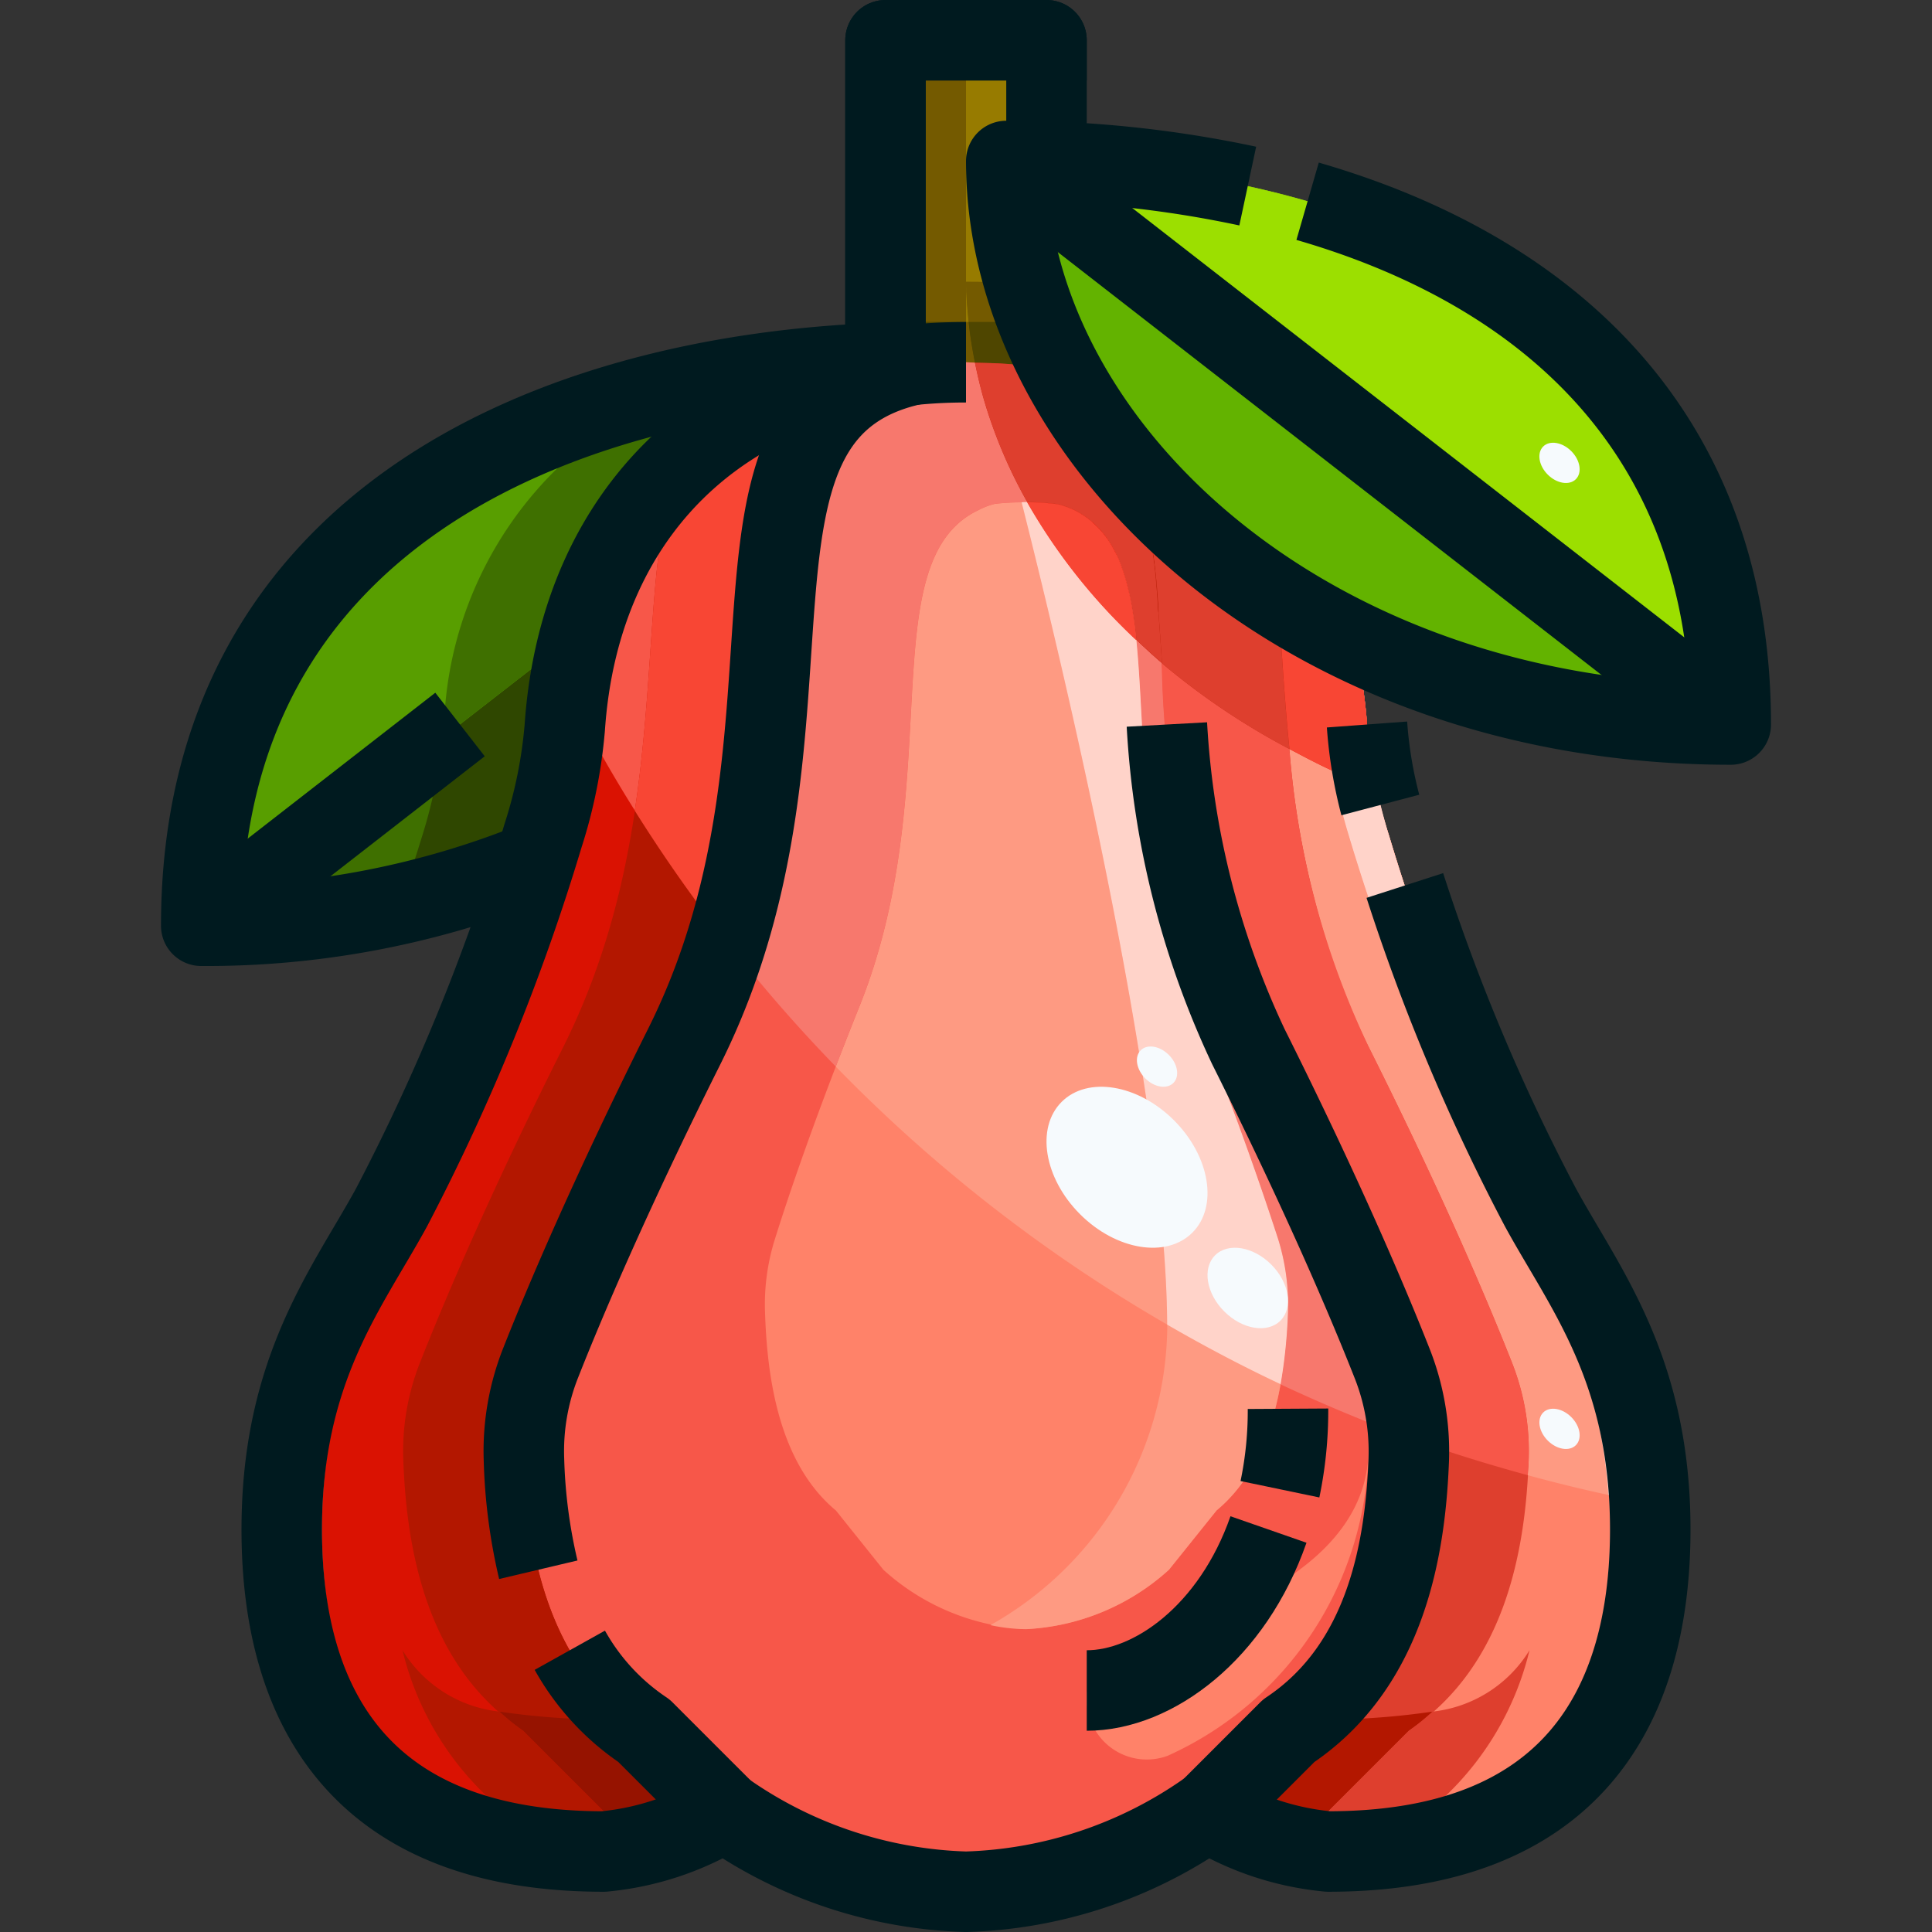 <svg xmlns="http://www.w3.org/2000/svg" viewBox="0 0 48 48"><rect x="0" y="0" width="48" height="48" fill="#333333" stroke="none"/><defs><style>.cls-1{fill:#745a00;}.cls-2{fill:#977b00;}.cls-3{fill:#3f7000;}.cls-4{fill:#589e00;}.cls-5{fill:#ff8269;}.cls-6{fill:#da1202;}.cls-7{fill:#f75749;}.cls-8{fill:#8bc808;}.cls-9{fill:#4f4600;}.cls-10{fill:#b31700;}.cls-11{fill:#fe9a82;}.cls-12{fill:#de3f2e;}.cls-13{fill:#961300;}.cls-14{fill:#2f4700;}.cls-15{fill:#f84634;}.cls-16{fill:#f7786d;}.cls-17{fill:#ffb3a1;}.cls-18{fill:#ffd3c9;}.cls-19{fill:#63b300;}.cls-20{fill:#9cdf00;}.cls-21{fill:#f6fafd;}.cls-22{fill:none;stroke:#001a1f;stroke-linejoin:round;stroke-width:2px;}</style></defs><title>06-rose apple</title><g id="_06-rose_apple" data-name="06-rose apple"><rect class="cls-1" x="22" y="1" width="4" height="9"/><path class="cls-2" d="M26,1V9.15c-.22-.03-.44-.06-.67-.08A11.486,11.486,0,0,0,24,9c-.45,0-.88.02-1.31.06L22,9.15V1Z"/><path class="cls-3" d="M5,23,23,9C23,16,15.59,23,5,23Z"/><path class="cls-4" d="M23,9,5,23C5,12.5,14.53,9,23,9Z"/><path class="cls-5" d="M38.27,30C39.36,32,41,34,41,38c0,4.42-1.97,8-8,8a6.878,6.878,0,0,1-2.99-1l2-2c2.45-1.63,2.9-4.6,2.99-6.72a6.155,6.155,0,0,0-.42-2.44c-.57-1.42-1.7-4.11-3.57-7.84C27.25,18.49,30.55,10.98,26,9.26V9.15c4.63.73,7.64,4.05,7.97,8.92a11.778,11.778,0,0,0,.54,2.69A52.572,52.572,0,0,0,38.27,30Z"/><path class="cls-6" d="M22,9.15v.12c-4.54,1.72-1.25,9.22-5,16.73-1.87,3.73-3,6.42-3.56,7.84a5.983,5.983,0,0,0-.42,2.44c.08,2.12.53,5.09,2.98,6.72l2,2a7.008,7.008,0,0,1-3,1c-6.03,0-8-3.58-8-8,0-4,1.64-6,2.73-8a52.572,52.572,0,0,0,3.76-9.24,11.778,11.778,0,0,0,.54-2.69C14.36,13.2,17.37,9.88,22,9.15Z"/><path class="cls-7" d="M26,9.26c4.55,1.72,1.25,9.23,5.01,16.74,1.87,3.73,3,6.42,3.57,7.84A6.155,6.155,0,0,1,35,36.28c-.09,2.12-.54,5.09-2.99,6.72l-2,2H30a10.962,10.962,0,0,1-6,2,10.962,10.962,0,0,1-6-2l-2-2c-2.45-1.63-2.9-4.6-2.98-6.72a5.983,5.983,0,0,1,.42-2.44C14,32.42,15.13,29.73,17,26c3.75-7.51.46-15.01,5-16.73a3.481,3.481,0,0,1,.69-.21C23.12,9.02,23.55,9,24,9a11.486,11.486,0,0,1,1.33.07A4.068,4.068,0,0,1,26,9.26Z"/><path class="cls-4" d="M25,4,43,18C32.41,18,25,11,25,4Z"/><path class="cls-8" d="M25,4c8.47,0,18,3.5,18,14Z"/><path class="cls-3" d="M5,23,23,9C23,16,15.59,23,5,23Z"/><path class="cls-4" d="M23,9,5,23C5,12.5,14.53,9,23,9Z"/><rect class="cls-1" x="22" y="1" width="4" height="9"/><rect class="cls-2" x="24" y="1" width="2" height="9"/><rect class="cls-1" x="24" y="8" width="2" height="2"/><rect class="cls-9" x="22" y="8" width="2" height="2"/><path class="cls-5" d="M38.27,30C39.36,32,41,34,41,38c0,4.42-1.97,8-8,8a6.878,6.878,0,0,1-2.99-1l2-2c2.45-1.63,2.9-4.6,2.99-6.72a6.155,6.155,0,0,0-.42-2.44c-.57-1.42-1.7-4.11-3.57-7.84C27.25,18.49,30.55,10.98,26,9.26V9.15c4.63.73,7.64,4.05,7.97,8.92a11.778,11.778,0,0,0,.54,2.69A52.572,52.572,0,0,0,38.27,30Z"/><path class="cls-6" d="M22,9.15v.12c-4.54,1.72-1.25,9.22-5,16.73-1.87,3.73-3,6.42-3.56,7.84a5.983,5.983,0,0,0-.42,2.44c.08,2.12.53,5.09,2.98,6.72l2,2a7.008,7.008,0,0,1-3,1c-6.03,0-8-3.58-8-8,0-4,1.64-6,2.73-8a52.572,52.572,0,0,0,3.76-9.24,11.778,11.778,0,0,0,.54-2.69C14.36,13.2,17.37,9.88,22,9.15Z"/><path class="cls-7" d="M26,9.26c4.55,1.72,1.25,9.23,5.01,16.74,1.87,3.73,3,6.42,3.57,7.84A6.155,6.155,0,0,1,35,36.28c-.09,2.12-.54,5.09-2.99,6.72l-2,2H30a10.962,10.962,0,0,1-6,2,10.962,10.962,0,0,1-6-2l-2-2c-2.45-1.63-2.9-4.6-2.98-6.72a5.983,5.983,0,0,1,.42-2.44C14,32.42,15.13,29.73,17,26c3.75-7.51.46-15.01,5-16.73a3.481,3.481,0,0,1,.69-.21C23.12,9.02,23.55,9,24,9a11.486,11.486,0,0,1,1.33.07A4.068,4.068,0,0,1,26,9.26Z"/><path class="cls-5" d="M29.639,25c-2.223-5.534-.272-11.067-2.962-12.335a2.1,2.1,0,0,0-.4-.14,5.459,5.459,0,0,0-.787-.051,6.545,6.545,0,0,0-.774.044,1.743,1.743,0,0,0-.408.155C21.627,13.94,23.573,19.466,21.355,25c-1.105,2.748-1.773,4.731-2.1,5.777a5.392,5.392,0,0,0-.249,1.8c.048,1.562.314,3.75,1.762,4.951L21.947,39a5.7,5.7,0,0,0,3.547,1.474A5.7,5.7,0,0,0,29.042,39h0l1.183-1.474c1.449-1.2,1.715-3.389,1.768-4.951a5.524,5.524,0,0,0-.249-1.8C31.412,29.731,30.744,27.748,29.639,25Z"/><path class="cls-10" d="M16,43c-2.45-1.63-2.9-4.6-2.98-6.72a5.983,5.983,0,0,1,.42-2.44C14,32.42,15.13,29.73,17,26c3.75-7.51.46-15.01,5-16.73V9.15a9.413,9.413,0,0,0-5.2,2.5c-1.112,3.2-.017,8.771-2.8,14.35-1.87,3.73-3,6.42-3.56,7.84a5.983,5.983,0,0,0-.42,2.44c.08,2.12.53,5.09,2.98,6.72l2,2c.408.262.838.518,1.29.756A6.684,6.684,0,0,0,18,45Z"/><path class="cls-7" d="M8,38c0-4,1.64-6,2.73-8a52.572,52.572,0,0,0,3.76-9.24,11.778,11.778,0,0,0,.54-2.69c.3-4.363,2.747-7.475,6.582-8.6A3.8,3.8,0,0,1,22,9.27V9.15c-4.63.73-7.64,4.05-7.97,8.92a11.778,11.778,0,0,1-.54,2.69A52.572,52.572,0,0,1,9.73,30C8.64,32,7,34,7,38c0,4.42,1.97,8,8,8a2.776,2.776,0,0,0,.337-.025C9.833,45.715,8,42.251,8,38Z"/><path class="cls-11" d="M40,38c0-4-1.64-6-2.73-8a52.572,52.572,0,0,1-3.76-9.24,11.778,11.778,0,0,1-.54-2.69c-.3-4.363-2.747-7.475-6.582-8.6A3.8,3.8,0,0,0,26,9.27V9.15c4.63.73,7.64,4.05,7.97,8.92a11.778,11.778,0,0,0,.54,2.69A52.572,52.572,0,0,0,38.27,30C39.36,32,41,34,41,38c0,4.42-1.97,8-8,8a2.776,2.776,0,0,1-.337-.025C38.167,45.715,40,42.251,40,38Z"/><path class="cls-12" d="M32,43c2.45-1.63,2.9-4.6,2.98-6.72a5.983,5.983,0,0,0-.42-2.44C34,32.42,32.87,29.73,31,26c-3.75-7.51-.46-15.01-5-16.73V9.15a9.413,9.413,0,0,1,5.2,2.5c1.112,3.2.017,8.771,2.8,14.35,1.87,3.73,3,6.42,3.56,7.84a5.983,5.983,0,0,1,.42,2.44C37.9,38.4,37.45,41.37,35,43l-2,2c-.408.262-.838.518-1.29.756A6.684,6.684,0,0,1,30,45Z"/><path class="cls-10" d="M15,45l-2-2a5.528,5.528,0,0,1-.587-.475A3.231,3.231,0,0,1,10,41a7.387,7.387,0,0,0,3.675,4.772,11.31,11.31,0,0,0,1.662.2A2.776,2.776,0,0,1,15,46a5.8,5.8,0,0,0,1.78-.41c-.16.059-.324.116-.49.166C15.838,45.518,15.408,45.262,15,45Z"/><path class="cls-13" d="M13,43l2,2c.408.262.838.518,1.29.756.166-.05.33-.107.49-.166l.064-.024c.135-.051.264-.1.387-.157l.094-.042c.108-.048.206-.1.3-.145l.093-.047A2.581,2.581,0,0,0,18,45l-2-2c-.131-.087-.235-.192-.355-.287a18.438,18.438,0,0,1-3.232-.188A5.528,5.528,0,0,0,13,43Z"/><path class="cls-12" d="M38,41a3.231,3.231,0,0,1-2.413,1.525A5.528,5.528,0,0,1,35,43l-2,2c-.408.262-.838.518-1.29.756-.168-.051-.336-.109-.5-.169A5.785,5.785,0,0,0,33,46a2.776,2.776,0,0,1-.337-.025,11.31,11.31,0,0,0,1.662-.2A7.387,7.387,0,0,0,38,41Z"/><path class="cls-10" d="M33,45l2-2a5.528,5.528,0,0,0,.587-.475,18.428,18.428,0,0,1-3.222.188c-.12.095-.224.2-.355.287l-2,2a3.326,3.326,0,0,0,.467.271c.057.028.112.056.174.085l.145.064c.119.051.242.1.371.15l.044.017c.163.06.331.118.5.169C32.162,45.518,32.592,45.262,33,45Z"/><path class="cls-5" d="M34,36a8.463,8.463,0,0,1-4.99,7.622,1.492,1.492,0,0,1-2.01-1.4h0a1.479,1.479,0,0,1,1.125-1.444C30.1,40.3,34,38.984,34,36Z"/><path class="cls-11" d="M31.749,30.777c-.337-1.046-1-3.029-2.11-5.777-2.223-5.534-.272-11.067-2.962-12.335a2.1,2.1,0,0,0-.4-.14,5.459,5.459,0,0,0-.787-.051c-.038,0-.074,0-.112.006C26.381,16.433,29,27.335,29,33a8.591,8.591,0,0,1-4.394,7.376,4.352,4.352,0,0,0,.888.1A5.7,5.7,0,0,0,29.042,39h0l1.183-1.474c1.449-1.2,1.715-3.389,1.768-4.951A5.524,5.524,0,0,0,31.749,30.777Z"/><path class="cls-4" d="M25,4,43,18C32.41,18,25,11,25,4Z"/><path class="cls-8" d="M25,4c8.47,0,18,3.5,18,14Z"/><path class="cls-14" d="M13.49,20.76a11.778,11.778,0,0,0,.54-2.69,11.355,11.355,0,0,1,.428-2.426l-3.466,2.695a12.314,12.314,0,0,1-.5,2.421c-.149.485-.334,1.06-.545,1.686a20.5,20.5,0,0,0,3.345-1.053C13.36,21.175,13.43,20.954,13.49,20.76Z"/><path class="cls-3" d="M16.068,10.064a9.088,9.088,0,0,0-1.155.675l-.061.044A9.351,9.351,0,0,0,11.03,18.07c-.006.091-.029.179-.038.269l3.466-2.695a8.828,8.828,0,0,1,3.394-4.861l.061-.044a9.088,9.088,0,0,1,1.155-.675l.116-.055a9.719,9.719,0,0,1,1.267-.5c.041-.013.085-.023.126-.036A10.9,10.9,0,0,1,22,9.15v.12a3.464,3.464,0,0,1,.5-.152c-.059-.014-.108-.035-.169-.048-.215-.025-.444-.024-.665-.035a27.743,27.743,0,0,0-4.369.538,10.071,10.071,0,0,0-1.112.436Z"/><path class="cls-1" d="M25.8,8c-.127-.317-.228-.639-.325-.961C24.983,7.015,24.49,7,24,7c0,.334.032.667.065,1Z"/><path class="cls-9" d="M24.065,8c.034.339.09.675.157,1.012.378.006.75.016,1.108.058a4.068,4.068,0,0,1,.67.19V8.432c-.064-.145-.138-.286-.2-.432Z"/><path class="cls-6" d="M33.97,18.07a11.585,11.585,0,0,0-.357-2.169c-.408-.2-.809-.4-1.193-.628-.231-.134-.453-.277-.675-.419.093,1.148.155,2.413.291,3.756.356.189.712.379,1.087.548.348.157.716.293,1.08.433A9.958,9.958,0,0,1,33.97,18.07Z"/><path class="cls-10" d="M26.574,9.563A3.675,3.675,0,0,0,26,9.27V9.26a4.068,4.068,0,0,0-.67-.19c-.358-.042-.73-.052-1.108-.058.067.331.145.66.243.988a12.1,12.1,0,0,0,1.057,2.476,5.521,5.521,0,0,1,.759.049,2.1,2.1,0,0,1,.4.14c1.061.5,1.4,1.671,1.555,3.237.206.194.414.388.633.574a21.989,21.989,0,0,0-.591-4.563A14.147,14.147,0,0,1,26.574,9.563Z"/><path class="cls-10" d="M31.745,14.854a16.605,16.605,0,0,1-3.461-2.93,22.2,22.2,0,0,1,.586,4.557,17.748,17.748,0,0,0,3.166,2.129C31.9,17.267,31.838,16,31.745,14.854Z"/><path class="cls-6" d="M26.677,12.665a2.1,2.1,0,0,0-.4-.14,5.521,5.521,0,0,0-.759-.049,14.549,14.549,0,0,0,2.71,3.426C28.074,14.336,27.738,13.165,26.677,12.665Z"/><polygon class="cls-1" points="24 7 24 1 22 1 22 8 24 8 24 7"/><path class="cls-2" d="M25.478,7.039A10.482,10.482,0,0,1,25,4c.331,0,.666.015,1,.026V1H24V7C24.49,7,24.983,7.015,25.478,7.039Z"/><path class="cls-2" d="M24,7V8h.065C24.032,7.667,24,7.334,24,7Z"/><path class="cls-1" d="M24.065,8H24V9c.077,0,.147.011.222.012C24.155,8.675,24.1,8.339,24.065,8Z"/><path class="cls-9" d="M23,9.046c.33-.023.658-.046,1-.046V8H22V9.026c.334-.011.669-.026,1-.026C23,9.015,23,9.031,23,9.046Z"/><path class="cls-9" d="M23,9l-.063.049.06,0C23,9.031,23,9.015,23,9Z"/><path class="cls-9" d="M22.33,9.07c.061.013.11.034.169.048.066-.017.122-.044.191-.058s.166-.005.247-.011L23,9c-.331,0-.666.015-1,.026v.027C22.111,9.057,22.223,9.058,22.33,9.07Z"/><path class="cls-11" d="M33.51,20.76a14.146,14.146,0,0,1-.387-1.6h0c-.375-.169-.731-.359-1.087-.548A20.816,20.816,0,0,0,34,26c1.87,3.73,3,6.42,3.56,7.84a5.983,5.983,0,0,1,.42,2.44c0,.118-.016.248-.023.371.66.18,1.326.345,2,.49-.219-3.425-1.679-5.293-2.686-7.141A52.572,52.572,0,0,1,33.51,20.76Z"/><path class="cls-7" d="M15.864,14.55a10.851,10.851,0,0,0-.834,3.52c-.015.225-.062.444-.094.666.27.474.547.943.836,1.4.328-2.183.369-4.218.543-5.942q.039-.376.087-.734A9.281,9.281,0,0,0,15.864,14.55Z"/><path class="cls-11" d="M29,32.91c-.026-5.688-2.622-16.5-3.616-20.43-.225,0-.445.013-.662.038a1.743,1.743,0,0,0-.408.155C21.627,13.94,23.573,19.466,21.355,25c-.214.533-.407,1.027-.589,1.5A38.036,38.036,0,0,0,29,32.91Z"/><path class="cls-10" d="M15.77,20.155l.008-.005-.006-.009Z"/><path class="cls-15" d="M16.4,13.465q-.048.357-.087.734c-.174,1.724-.215,3.759-.543,5.942l.006.009a38.048,38.048,0,0,0,2.265,3.228,26.088,26.088,0,0,0,1.006-5.731c.2-2.5.225-4.673.846-6.232A3.565,3.565,0,0,1,21.6,9.471,8.777,8.777,0,0,0,16.4,13.465Z"/><path class="cls-6" d="M22,9.27a3.683,3.683,0,0,0-.4.2l.009,0A3.8,3.8,0,0,1,22,9.27Z"/><path class="cls-7" d="M28.386,12.361c.029.117.059.232.083.354C28.445,12.593,28.414,12.479,28.386,12.361Z"/><path class="cls-7" d="M28.533,13.039c-.013-.077-.027-.152-.041-.228-.007-.033-.016-.063-.023-.1.039.193.072.392.1.6C28.559,13.221,28.548,13.126,28.533,13.039Z"/><path class="cls-7" d="M28.312,12.044c-.012-.044-.025-.087-.038-.13.043.142.076.3.112.447C28.361,12.256,28.341,12.145,28.312,12.044Z"/><path class="cls-7" d="M28.572,13.311c.013.088.026.176.038.267C28.6,13.488,28.585,13.4,28.572,13.311Z"/><path class="cls-7" d="M28.734,14.693c-.014-.16-.027-.322-.043-.477-.014-.139-.032-.271-.048-.407-.009-.079-.022-.153-.033-.231.067.5.119,1.025.162,1.582C28.76,15,28.747,14.847,28.734,14.693Z"/><path class="cls-16" d="M34.971,35.711a5.937,5.937,0,0,0-.411-1.871C34,32.42,32.87,29.73,31,26a24,24,0,0,1-2.137-9.525c-.219-.186-.425-.379-.631-.573h0c.242,2.4.061,5.747,1.407,9.1,1.105,2.748,1.773,4.731,2.11,5.777a5.524,5.524,0,0,1,.249,1.8,12.887,12.887,0,0,1-.182,1.815C32.844,34.875,33.9,35.319,34.971,35.711Z"/><path class="cls-7" d="M28.778,15.232c.029.4.057.817.085,1.243h0C28.836,16.048,28.808,15.634,28.778,15.232Z"/><path class="cls-16" d="M24.222,9.012C24.147,9.011,24.077,9,24,9c-.345,0-.673.023-1,.046l-.06,0c-.081.006-.166,0-.247.011s-.125.041-.191.058h0a3.464,3.464,0,0,0-.5.152V9.15a10.922,10.922,0,0,0-1.422.327h0l-.063.018-.063.018a9.719,9.719,0,0,0-1.267.5l-.116.055a8.749,8.749,0,0,0-.856.5c-.1.061-.2.11-.3.174h0l-.061.044h0a8.385,8.385,0,0,0-1.054.887,9.014,9.014,0,0,0-2.339,3.973c-.1.354-.187.721-.257,1.1l-.027.148c-.019.113-.026.234-.042.349q.385.759.8,1.5c.032-.222.079-.441.094-.666a10.851,10.851,0,0,1,.834-3.52,9.281,9.281,0,0,1,.538-1.085,8.777,8.777,0,0,1,5.2-3.994A3.565,3.565,0,0,0,19.9,11.415c-.621,1.559-.647,3.736-.846,6.232a26.088,26.088,0,0,1-1.006,5.731A37.954,37.954,0,0,0,20.766,26.5c.182-.474.375-.968.589-1.5,2.218-5.534.272-11.06,2.957-12.327a1.743,1.743,0,0,1,.408-.155c.217-.025.437-.034.662-.038.038,0,.074-.006.112-.006l.028,0A12.1,12.1,0,0,1,24.465,10C24.367,9.672,24.289,9.343,24.222,9.012Z"/><path class="cls-7" d="M37.98,36.28a5.983,5.983,0,0,0-.42-2.44C37,32.42,35.87,29.73,34,26a20.816,20.816,0,0,1-1.964-7.39h0a17.748,17.748,0,0,1-3.166-2.129A23.928,23.928,0,0,0,31.01,26c1.87,3.73,3,6.42,3.57,7.84a6.232,6.232,0,0,1,.41,1.877c.97.353,1.962.66,2.967.934C37.964,36.528,37.976,36.4,37.98,36.28Z"/><path class="cls-12" d="M26.555,9.53c-.056-.1-.121-.193-.174-.292-.13-.026-.249-.067-.381-.088v.11a3.745,3.745,0,0,1,.465.236C26.5,9.506,26.524,9.52,26.555,9.53Z"/><path class="cls-17" d="M26.372,9.223C26.248,9.2,26.127,9.17,26,9.15c.132.021.251.062.381.088Z"/><path class="cls-17" d="M33.97,18.07a9.431,9.431,0,0,0,.162,1.151A9.032,9.032,0,0,1,33.97,18.07Z"/><path class="cls-18" d="M38.27,30a52.572,52.572,0,0,1-3.76-9.24c-.119-.387-.219-.777-.307-1.169-.364-.14-.732-.276-1.08-.433a14.146,14.146,0,0,0,.387,1.6A52.572,52.572,0,0,0,37.27,30c1.007,1.848,2.467,3.716,2.686,7.141.335.072.672.137,1.01.2C40.793,33.788,39.3,31.883,38.27,30Z"/><path class="cls-18" d="M29.639,25c-1.346-3.351-1.165-6.695-1.407-9.1a14.569,14.569,0,0,1-2.71-3.426l-.028,0c-.038,0-.074,0-.112.006.994,3.934,3.59,14.742,3.616,20.43.916.53,1.855,1.027,2.818,1.48A12.887,12.887,0,0,0,32,32.575a5.524,5.524,0,0,0-.249-1.8C31.412,29.731,30.744,27.748,29.639,25Z"/><path class="cls-19" d="M26,4.778,25,4a10.482,10.482,0,0,0,.478,3.039c.1.322.2.644.325.961.059.146.133.287.2.432.119.265.234.531.372.791l.009.015c.053.1.118.194.174.292l.01.017.009.016a14.147,14.147,0,0,0,1.7,2.35h0l.01.011a16.212,16.212,0,0,0,2.47,2.246l.039.03q.461.339.952.654c.07.045.142.088.213.132.154.1.3.195.462.287h0c.384.223.784.429,1.192.628h0A21.326,21.326,0,0,0,43,18Z"/><path class="cls-20" d="M26,4.026C25.666,4.015,25.331,4,25,4l1,.778L43,18C43,7.911,34.2,4.294,26,4.026Z"/><path class="cls-1" d="M25.8,8c-.127-.317-.228-.639-.325-.961C24.983,7.015,24.49,7,24,7c0,.334.032.667.065,1Z"/><path class="cls-9" d="M24.065,8c.034.339.09.675.157,1.012.378.006.75.016,1.108.058a4.068,4.068,0,0,1,.67.19V8.432c-.064-.145-.138-.286-.2-.432Z"/><path class="cls-15" d="M34.132,19.221a9.032,9.032,0,0,1-.162-1.151c-.025-.37-.069-.728-.126-1.078-.006-.035-.013-.068-.019-.1-.058-.337-.127-.668-.212-.988h0c-.408-.2-.808-.4-1.192-.628h0c-.158-.092-.31-.19-.462-.287-.071-.044-.143-.087-.213-.132v0c.047.578.087,1.185.131,1.818s.093,1.269.16,1.935h0c.356.189.712.379,1.087.548.348.157.716.293,1.08.433C34.176,19.468,34.155,19.345,34.132,19.221Z"/><path class="cls-12" d="M28.772,15.16a15.83,15.83,0,0,0-.5-3.246h0a14.147,14.147,0,0,1-1.7-2.35A3.675,3.675,0,0,0,26,9.27V9.26a4.068,4.068,0,0,0-.67-.19c-.358-.042-.73-.052-1.108-.058.067.331.145.66.243.988a12.1,12.1,0,0,0,1.057,2.476,5.521,5.521,0,0,1,.759.049,2.1,2.1,0,0,1,.4.14,2.127,2.127,0,0,1,.411.261c.042.033.078.071.117.108a2.047,2.047,0,0,1,.216.23c.039.049.077.1.113.152a2.706,2.706,0,0,1,.154.263c.031.059.064.116.092.179.05.114.093.237.134.362s.079.264.112.4c.018.077.038.152.054.231.025.125.047.257.068.389.009.06.018.12.026.181.021.155.041.313.058.477h0c.206.194.414.388.633.574-.029-.428-.057-.842-.087-1.244Z"/><path class="cls-12" d="M32.036,18.609c-.067-.666-.117-1.312-.16-1.935s-.084-1.24-.131-1.818v0q-.492-.315-.952-.654l-.039-.03a16.258,16.258,0,0,1-2.47-2.245h0a15.836,15.836,0,0,1,.5,3.253l0,.05c.03.4.058.822.087,1.253a17.748,17.748,0,0,0,3.166,2.129Z"/><polygon class="cls-6" points="28.232 15.902 28.232 15.902 28.232 15.901 28.232 15.902"/><path class="cls-15" d="M28.174,15.424c-.008-.061-.017-.121-.026-.181-.021-.133-.043-.263-.068-.389-.016-.079-.036-.154-.054-.231-.033-.139-.07-.274-.112-.4s-.084-.248-.134-.362c-.028-.063-.061-.12-.092-.179a2.706,2.706,0,0,0-.154-.263c-.035-.053-.074-.1-.113-.152a2.047,2.047,0,0,0-.216-.23c-.039-.037-.075-.075-.117-.108a2.127,2.127,0,0,0-.411-.261,2.1,2.1,0,0,0-.4-.14,5.521,5.521,0,0,0-.759-.049,14.569,14.569,0,0,0,2.71,3.426h0C28.215,15.737,28.2,15.58,28.174,15.424Z"/><ellipse class="cls-21" cx="28" cy="29" rx="1.65" ry="2.297" transform="translate(-12.305 28.307) rotate(-45.02)"/><ellipse class="cls-21" cx="31" cy="32" rx="0.825" ry="1.148" transform="translate(-13.548 31.308) rotate(-45.02)"/><ellipse class="cls-21" cx="28.746" cy="26.5" rx="0.413" ry="0.574" transform="translate(-10.318 28.102) rotate(-45.02)"/><ellipse class="cls-21" cx="38.746" cy="35.5" rx="0.413" ry="0.574" transform="translate(-13.753 37.813) rotate(-45.02)"/><ellipse class="cls-21" cx="38.746" cy="11.5" rx="0.413" ry="0.574" transform="translate(3.223 30.778) rotate(-45.02)"/><path class="cls-22" d="M34.294,20a10.8,10.8,0,0,1-.326-1.932L33.963,18M24,9c-5.76,0-9.587,3.528-9.968,9.071a11.983,11.983,0,0,1-.539,2.686A52.571,52.571,0,0,1,9.727,30C8.636,32,7,34,7,38c0,4.422,1.97,8,8,8a6.982,6.982,0,0,0,3-1,10.977,10.977,0,0,0,6,2,10.977,10.977,0,0,0,6-2,6.982,6.982,0,0,0,3,1c6.03,0,8-3.578,8-8,0-4-1.636-6-2.727-8a50.207,50.207,0,0,1-3.37-8"/><path class="cls-22" d="M14.157,41A5.825,5.825,0,0,0,16,43l2,2"/><path class="cls-22" d="M23,9c-6,1-2,9-6,17-1.866,3.732-3,6.421-3.561,7.843a5.952,5.952,0,0,0-.421,2.432A13.45,13.45,0,0,0,13.374,39"/><path class="cls-22" d="M28.991,18a21.54,21.54,0,0,0,2.023,8c1.866,3.732,3,6.421,3.561,7.843A5.952,5.952,0,0,1,35,36.275c-.083,2.123-.531,5.091-2.982,6.725l-2,2"/><polyline class="cls-22" points="22 10 22 1 26 1 26 2"/><path class="cls-22" d="M31,4.623A28.3,28.3,0,0,0,25,4c0,7,7.412,14,18,14,0-7.408-4.744-11.332-10.513-13"/><line class="cls-22" x1="43" y1="18" x2="25" y2="4"/><polyline class="cls-22" points="22 10 22 1 26 1 26 4"/><path class="cls-22" d="M13,21.528A21.774,21.774,0,0,1,5,23C5,12.911,13.8,9.285,22,9.016"/><line class="cls-22" x1="5" y1="23" x2="11.429" y2="18"/><path class="cls-22" d="M31.515,38c-.894,2.565-2.866,4-4.515,4"/><path class="cls-22" d="M32,35a9.538,9.538,0,0,1-.2,2"/></g></svg>